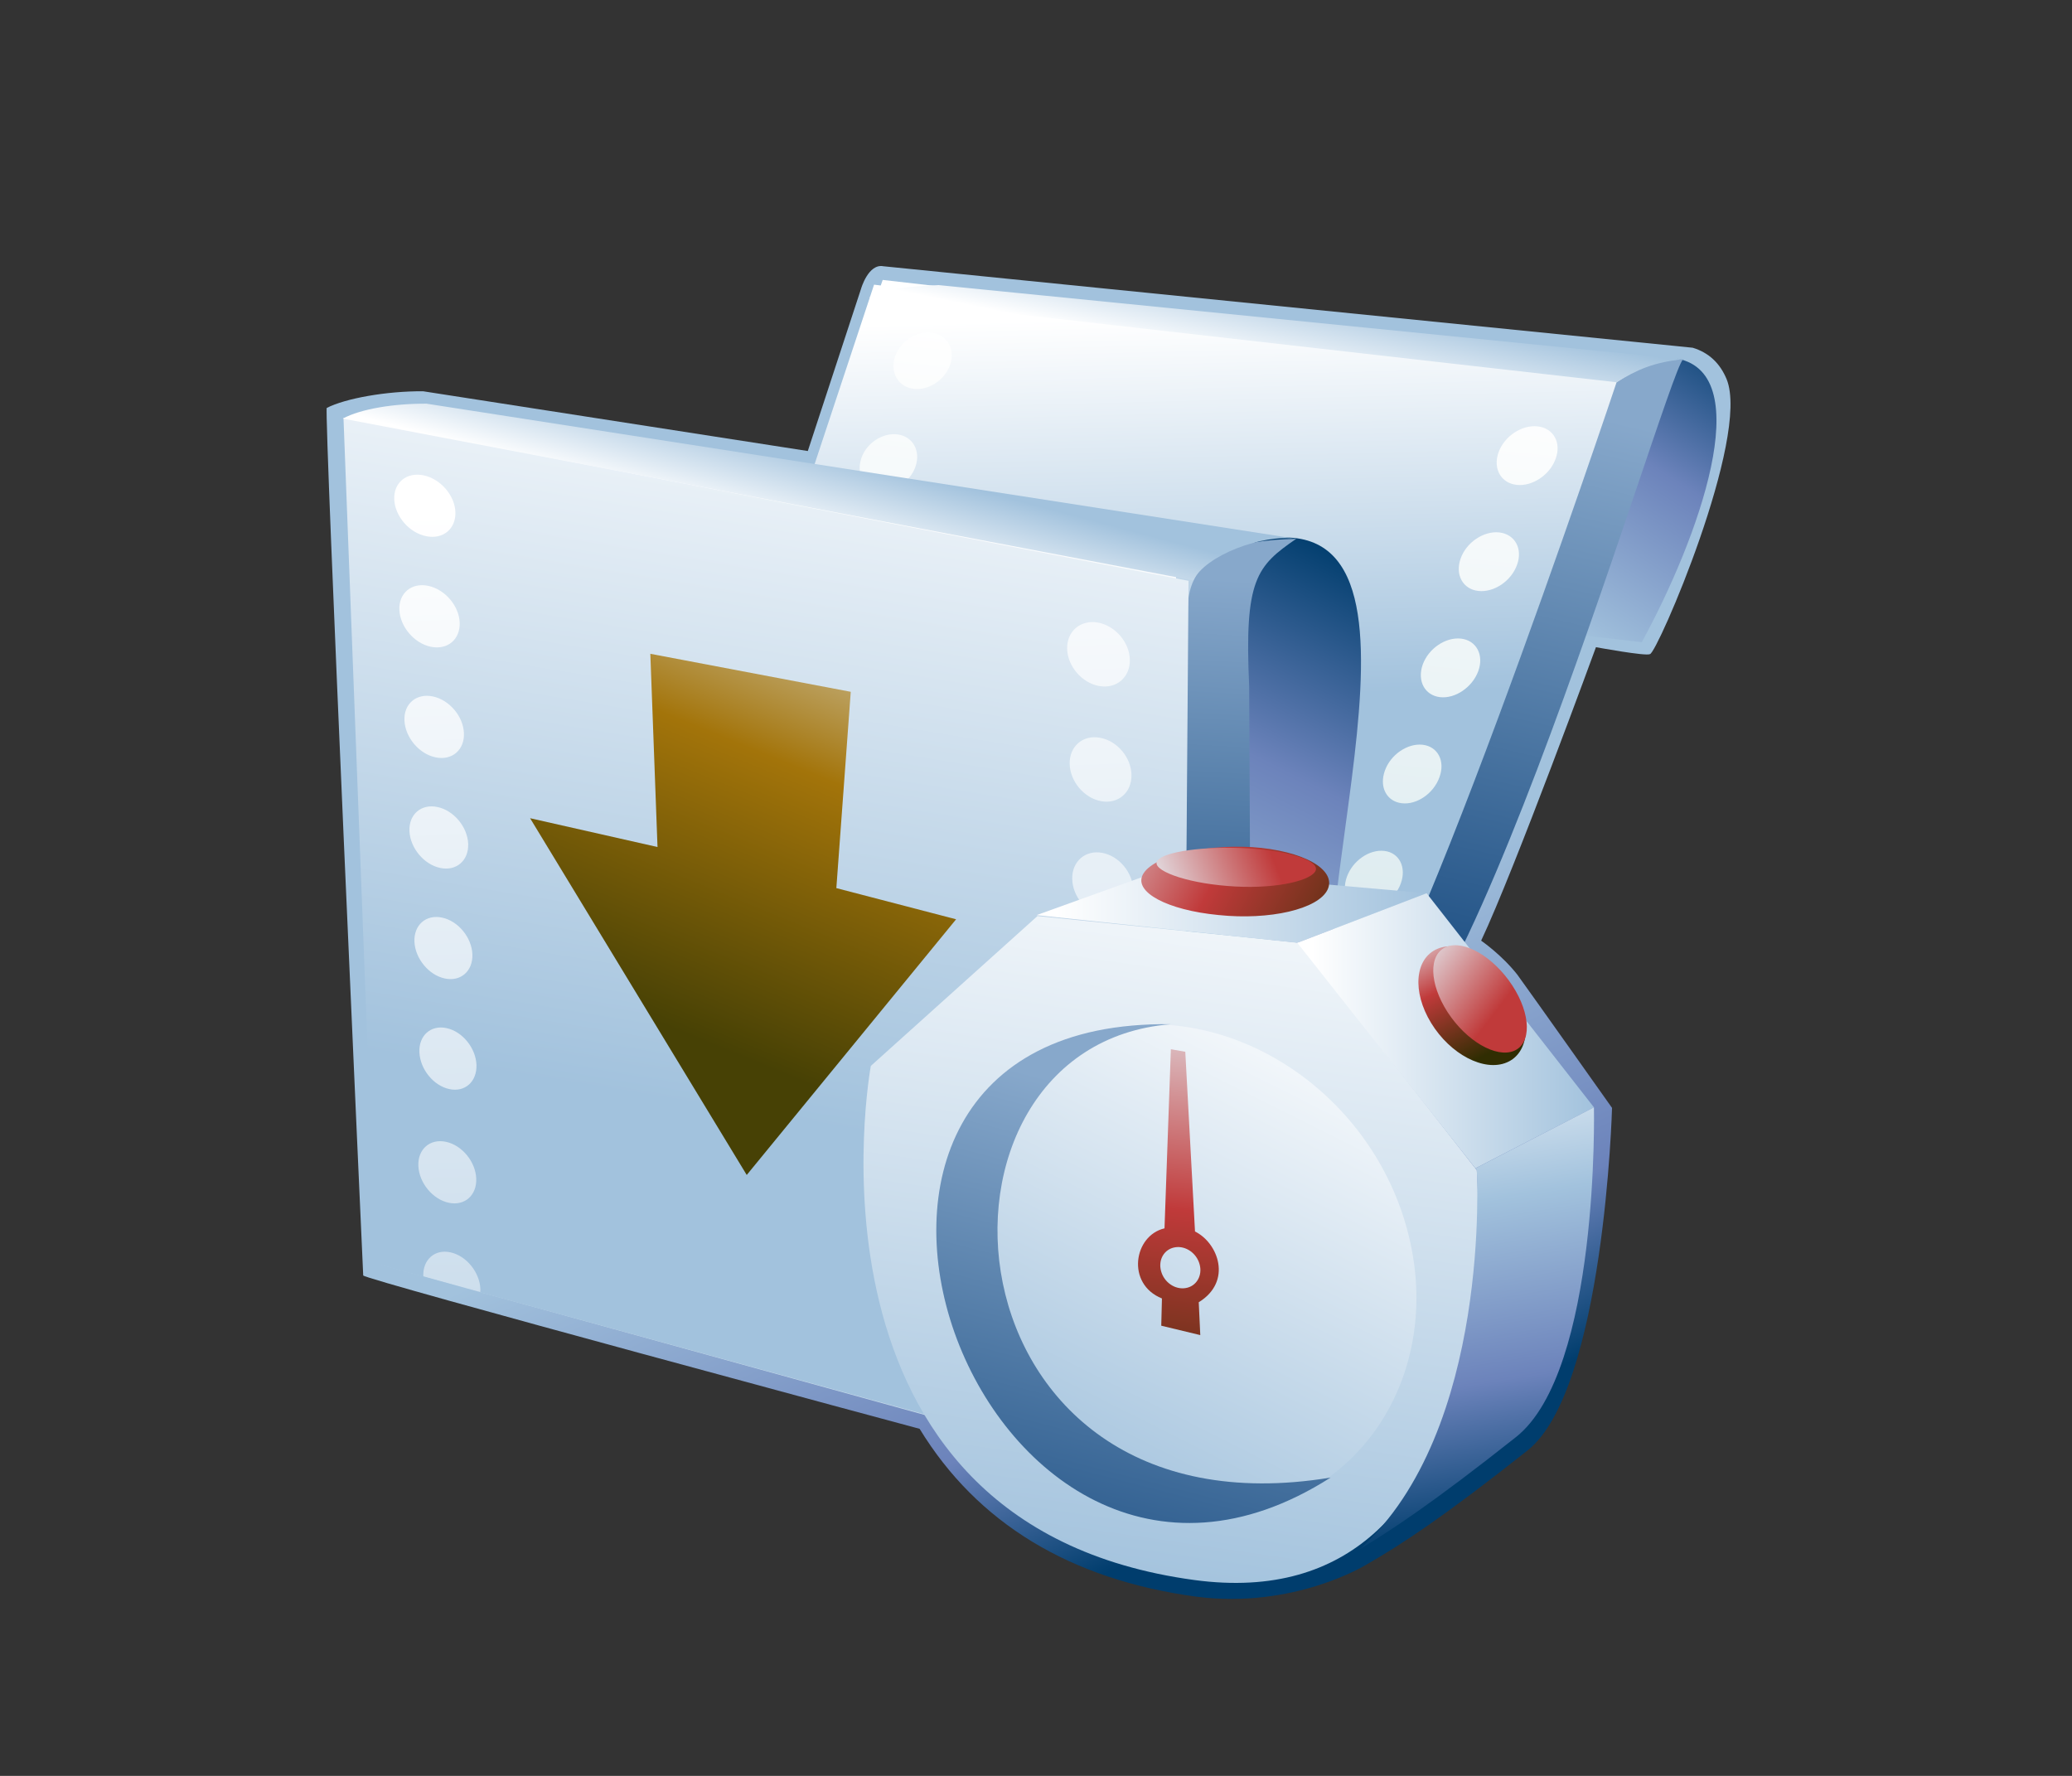 <?xml version="1.0" encoding="UTF-8"?>
<!DOCTYPE svg PUBLIC "-//W3C//DTD SVG 1.1 Tiny//EN" "http://www.w3.org/Graphics/SVG/1.1/DTD/svg11-tiny.dtd">
<svg width="84" height="72" viewBox="0 0 84 72">
<rect x="0" y="0" width="84" height="72" fill="#333333" stroke="none"/>
<linearGradient id="_24" gradientUnits="userSpaceOnUse" x1="44.38" y1="37.97" x2="54.29" y2="59.76">
<stop stop-color="#A2C2DD" offset="0.1"/>
<stop stop-color="#6C83BB" offset="0.71"/>
<stop stop-color="#003D6D" offset="0.99"/>
</linearGradient>
<path fill="url(#_24)" d="M34.907,11.709c0,0-1.986,6.055-2.158,6.577c-0.571-0.089-15.596-2.423-15.596-2.423 c-1.469-0.01-3.143,0.285-3.906,0.676c-0.119,0.062,1.478,35.172,1.478,35.172c0.006,0.153,22.338,6.16,22.557,6.218 c2.329,3.814,6.09,6.111,11.208,6.804c3.973,0.515,6.892-1.291,6.892-1.291c1.448-0.828,3.166-1.959,6.546-4.636 c3.119-2.471,3.425-13.888,3.425-13.888s-3.064-4.328-3.835-5.396c-0.624-0.796-1.43-1.354-1.471-1.385 c1.357-2.873,4.654-11.898,4.654-11.898s2.031,0.375,2.188,0.281c0.281,0,4.077-8.784,3.11-11.146 c-0.269-0.652-0.729-1.081-1.377-1.276l-32.807-3.303C35.2,10.677,34.907,11.709,34.907,11.709z"/>
<linearGradient id="_25" gradientUnits="userSpaceOnUse" x1="59.75" y1="31.97" x2="71.29" y2="14.07">
<stop stop-color="#FFFFFF" offset="0"/>
<stop stop-color="#A2C2DD" offset="0.35"/>
<stop stop-color="#6C83BB" offset="0.7"/>
<stop stop-color="#003D6D" offset="1"/>
</linearGradient>
<path fill="url(#_25)" d="M68.021,14.544c3.211,0.652,0.854,7.251-1.463,11.493l-2.951-0.341 C63.607,25.697,67.857,14.447,68.021,14.544z"/>
<linearGradient id="_26" gradientUnits="userSpaceOnUse" x1="49.88" y1="14.36" x2="45.76" y2="55.68">
<stop stop-color="#FFFFFF" offset="0"/>
<stop stop-color="#BFDAE1" offset="1"/>
</linearGradient>
<polygon fill="url(#_26)" points="56.732,39.322 32.857,19.697 35.785,11.349 66.322,14.838 "/>
<linearGradient id="_27" gradientUnits="userSpaceOnUse" x1="49.5" y1="10.08" x2="49.95" y2="28.24">
<stop stop-color="#FFFFFF" offset="0.15"/>
<stop stop-color="#A2C2DD" offset="1"/>
</linearGradient>
<path fill="url(#_27)" d="M56.232,41.072l-23.375-21.75l2.578-7.781l31.075,3.953L56.232,41.072z M37.781,13.488 c-0.621-0.088-1.293,0.354-1.498,0.979c-0.209,0.626,0.125,1.207,0.738,1.294c0.615,0.088,1.287-0.354,1.5-0.979 C38.732,14.152,38.4,13.574,37.781,13.488z M36.394,17.613c-0.609-0.084-1.277,0.352-1.48,0.979 c-0.209,0.628,0.115,1.209,0.723,1.296c0.609,0.086,1.271-0.354,1.48-0.98C37.332,18.277,37.007,17.699,36.394,17.613z M62.336,17.287c-0.645-0.072-1.355,0.404-1.586,1.057c-0.232,0.654,0.098,1.244,0.736,1.314 c0.637,0.07,1.346-0.401,1.58-1.057C63.309,17.945,62.979,17.355,62.336,17.287z M60.783,21.587 c-0.631-0.07-1.336,0.4-1.568,1.057c-0.234,0.656,0.09,1.246,0.717,1.315c0.631,0.071,1.334-0.399,1.57-1.06 C61.74,22.25,61.418,21.66,60.783,21.587z M59.232,25.892c-0.625-0.07-1.322,0.401-1.556,1.057 c-0.229,0.656,0.082,1.242,0.703,1.316c0.615,0.071,1.313-0.402,1.552-1.058C60.168,26.554,59.855,25.964,59.232,25.892z M57.678,30.195c-0.617-0.07-1.309,0.402-1.537,1.057c-0.233,0.654,0.072,1.242,0.687,1.314 c0.608,0.074,1.295-0.397,1.528-1.055C58.598,30.857,58.293,30.269,57.678,30.195z M56.125,34.499 c-0.611-0.073-1.291,0.399-1.523,1.054c-0.233,0.654,0.064,1.247,0.668,1.321c0.601,0.069,1.279-0.399,1.519-1.055 C57.027,35.161,56.729,34.572,56.125,34.499z"/>
<linearGradient id="_28" gradientUnits="userSpaceOnUse" x1="64.1" y1="16.73" x2="58.98" y2="38.52">
<stop stop-color="#87A8CB" offset="0"/>
<stop stop-color="#235487" offset="1"/>
</linearGradient>
<path fill="url(#_28)" d="M65.537,15.498c0,0-9.129,27.334-11.186,27.301c3.506,5.898,13.096-27.395,13.881-28.233 C67.074,14.613,66.342,14.949,65.537,15.498z"/>
<linearGradient id="_29" gradientUnits="userSpaceOnUse" x1="51.38" y1="15.06" x2="52.14" y2="11.37">
<stop stop-color="#FFFFFF" offset="0.05"/>
<stop stop-color="#A2C2DD" offset="1"/>
</linearGradient>
<path fill="url(#_29)" d="M65.537,15.498c0.83-0.508,1.494-0.811,2.695-0.932L38.05,11.558 c-1.295,0.07-1.929,0.104-2.813,0.504L65.537,15.498z"/>
<linearGradient id="_30" gradientUnits="userSpaceOnUse" x1="43.35" y1="50.82" x2="57.04" y2="23.53">
<stop stop-color="#FFFFFF" offset="0"/>
<stop stop-color="#A2C2DD" offset="0.35"/>
<stop stop-color="#6C83BB" offset="0.7"/>
<stop stop-color="#003D6D" offset="1"/>
</linearGradient>
<path fill="url(#_30)" d="M50.857,21.947c8.625-2,1.281,15.875,3.494,20.852l-4.619-7.352 C49.732,35.447,50.832,22.189,50.857,21.947z"/>
<linearGradient id="_31" gradientUnits="userSpaceOnUse" x1="50.33" y1="23.52" x2="49.31" y2="41.52">
<stop stop-color="#87A8CB" offset="0"/>
<stop stop-color="#235487" offset="1"/>
</linearGradient>
<path fill="url(#_31)" d="M48.078,35.197l0.07-10.404c-0.029-2.371,2.031-2.902,4.401-2.947 c-1.604,1.102-2.108,1.639-1.907,5.973l0.039,8.006L48.078,35.197z"/>
<linearGradient id="_32" gradientUnits="userSpaceOnUse" x1="30.83" y1="17.23" x2="33" y2="79.33">
<stop stop-color="#FFFFFF" offset="0.05"/>
<stop stop-color="#A2C2DD" offset="1"/>
</linearGradient>
<polygon fill="url(#_32)" points="47.553,60.15 15.482,51.283 14.173,16.99 47.68,23.043 "/>
<linearGradient id="_33" gradientUnits="userSpaceOnUse" x1="35.49" y1="10.8" x2="29.84" y2="45.11">
<stop stop-color="#FFFFFF" offset="0.05"/>
<stop stop-color="#A2C2DD" offset="1"/>
</linearGradient>
<path fill="url(#_33)" d="M47.906,60.201l-32.672-8.969L13.925,16.94l34.259,6.608L47.906,60.201z M17.169,19.271 c-0.688-0.141-1.217,0.299-1.186,0.98c0.033,0.684,0.611,1.352,1.295,1.488c0.682,0.142,1.211-0.299,1.184-0.982 C18.435,20.078,17.853,19.411,17.169,19.271z M17.359,23.752c-0.678-0.142-1.201,0.299-1.168,0.981 c0.033,0.682,0.605,1.351,1.277,1.49c0.676,0.139,1.196-0.303,1.168-0.984C18.609,24.56,18.037,23.892,17.359,23.752z M17.548,28.236c-0.668-0.141-1.186,0.301-1.151,0.981c0.034,0.685,0.598,1.353,1.262,1.488 c0.664,0.142,1.179-0.302,1.149-0.983C18.781,29.041,18.218,28.376,17.548,28.236z M17.738,32.72 c-0.66-0.144-1.17,0.299-1.139,0.979c0.033,0.685,0.592,1.352,1.246,1.49c0.654,0.14,1.162-0.299,1.135-0.981 S18.394,32.857,17.738,32.72z M17.923,37.203c-0.649-0.141-1.153,0.301-1.121,0.982c0.031,0.682,0.584,1.348,1.228,1.485 c0.646,0.142,1.147-0.301,1.121-0.981C19.125,38.008,18.572,37.338,17.923,37.203z M18.107,41.684 c-0.641-0.141-1.135,0.301-1.104,0.98c0.028,0.684,0.573,1.354,1.209,1.49c0.637,0.141,1.129-0.301,1.104-0.982 C19.289,42.49,18.748,41.822,18.107,41.684z M18.08,46.293c-0.648-0.139-1.152,0.301-1.119,0.982 c0.031,0.684,0.582,1.35,1.228,1.488c0.646,0.141,1.147-0.302,1.118-0.982C19.279,47.098,18.732,46.432,18.08,46.293z M44.508,25.24c-0.705-0.122-1.262,0.354-1.246,1.064c0.018,0.709,0.602,1.387,1.301,1.51c0.697,0.125,1.252-0.351,1.242-1.06 C45.793,26.043,45.213,25.367,44.508,25.24z M44.594,29.911c-0.695-0.128-1.244,0.349-1.229,1.06 c0.015,0.711,0.59,1.389,1.279,1.512c0.688,0.125,1.239-0.351,1.227-1.063C45.861,30.709,45.289,30.033,44.594,29.911z M44.68,34.576c-0.688-0.123-1.229,0.354-1.211,1.064c0.016,0.711,0.58,1.385,1.262,1.51c0.683,0.125,1.224-0.354,1.211-1.063 C45.93,35.377,45.365,34.701,44.68,34.576z M18.265,50.775c-0.641-0.144-1.135,0.301-1.104,0.979c0,0.009,0,0.013,0,0.019 l2.306,0.617c0.004-0.041,0.01-0.082,0.008-0.127C19.449,51.582,18.906,50.914,18.265,50.775z"/>
<linearGradient id="_34" gradientUnits="userSpaceOnUse" x1="32.57" y1="21.87" x2="33.54" y2="18.23">
<stop stop-color="#FFFFFF" offset="0.05"/>
<stop stop-color="#A2C2DD" offset="1"/>
</linearGradient>
<path fill="url(#_34)" d="M48.379,23.533c0.467-1.004,2.801-1.893,4.172-1.688l-35.26-5.479 c-1.303-0.006-2.656,0.205-3.393,0.605L48.379,23.533z"/>
<linearGradient id="_35" gradientUnits="userSpaceOnUse" x1="50.03" y1="30.73" x2="45.09" y2="64.55">
<stop stop-color="#FFFFFF" offset="0.05"/>
<stop stop-color="#A2C2DD" offset="1"/>
</linearGradient>
<path fill="url(#_35)" d="M35.304,43.215l6.756-6.076l10.6,1.082l7.209,9.221c0,0,1.49,18.365-11.451,16.617 C31.857,61.822,35.304,43.215,35.304,43.215z"/>
<linearGradient id="_36" gradientUnits="userSpaceOnUse" x1="42.02" y1="36.75" x2="57.84" y2="36.75">
<stop stop-color="#FFFFFF" offset="0.05"/>
<stop stop-color="#A2C2DD" offset="1"/>
</linearGradient>
<polygon fill="url(#_36)" points="42.023,37.102 47.107,35.271 57.836,36.215 52.594,38.225 "/>
<linearGradient id="_37" gradientUnits="userSpaceOnUse" x1="52.59" y1="41.79" x2="64.62" y2="41.79">
<stop stop-color="#FFFFFF" offset="0.05"/>
<stop stop-color="#A2C2DD" offset="1"/>
</linearGradient>
<polygon fill="url(#_37)" points="52.594,38.225 57.836,36.215 64.619,44.895 59.814,47.367 "/>
<linearGradient id="_38" gradientUnits="userSpaceOnUse" x1="55.34" y1="36.38" x2="43.06" y2="60.83">
<stop stop-color="#FFFFFF" offset="0.15"/>
<stop stop-color="#A2C2DD" offset="1"/>
</linearGradient>
<path fill="url(#_38)" d="M57.07,49.936c1.424,5.445-1.603,10.568-6.754,11.441 c-5.154,0.871-10.485-2.838-11.909-8.279c-1.424-5.447,1.602-10.567,6.754-11.442 C50.316,40.785,55.646,44.488,57.07,49.936z"/>
<linearGradient id="_39" gradientUnits="userSpaceOnUse" x1="48.29" y1="45.19" x2="43.3" y2="64.49">
<stop stop-color="#87A8CB" offset="0"/>
<stop stop-color="#235487" offset="1"/>
</linearGradient>
<path fill="url(#_39)" d="M47.467,41.525c-17.717-0.265-7.818,27.506,6.475,18.381 C37.982,62.531,36.625,42.387,47.467,41.525z"/>
<linearGradient id="_40" gradientUnits="userSpaceOnUse" x1="57.93" y1="41.63" x2="61.19" y2="62.23">
<stop stop-color="#FFFFFF" offset="0"/>
<stop stop-color="#A2C2DD" offset="0.35"/>
<stop stop-color="#6C83BB" offset="0.7"/>
<stop stop-color="#003D6D" offset="1"/>
</linearGradient>
<path fill="url(#_40)" d="M64.619,44.895l-4.805,2.474l-0.002,0.004l0.057,0.069c0,0,0.623,10.556-4.762,15.382 c1.295-0.787,2.953-1.867,6.352-4.56C64.857,55.572,64.619,44.895,64.619,44.895z"/>
<linearGradient id="_41" gradientUnits="userSpaceOnUse" x1="57.86" y1="37.28" x2="60.79" y2="42.91">
<stop stop-color="#E6EEF4" offset="0"/>
<stop stop-color="#C03A3A" offset="0.44"/>
<stop stop-color="#302D02" offset="0.94"/>
</linearGradient>
<path fill="url(#_41)" d="M61.34,40.07c0.777,1.27,0.664,2.617-0.252,3.004c-0.918,0.391-2.291-0.326-3.07-1.6 c-0.776-1.271-0.664-2.615,0.254-3.005C59.188,38.08,60.561,38.797,61.34,40.07z"/>
<linearGradient id="_42" gradientUnits="userSpaceOnUse" x1="57.56" y1="38.65" x2="60.66" y2="41">
<stop stop-color="#E3DFE4" offset="0"/>
<stop stop-color="#C03A3A" offset="1"/>
</linearGradient>
<path fill="url(#_42)" d="M61.313,39.959c0.758,1.166,0.783,2.35,0.062,2.648c-0.726,0.297-1.929-0.404-2.685-1.566 c-0.756-1.166-0.782-2.35-0.061-2.65C59.354,38.092,60.553,38.793,61.313,39.959z"/>
<linearGradient id="_43" gradientUnits="userSpaceOnUse" x1="43.31" y1="32.2" x2="57.17" y2="39.39">
<stop stop-color="#E6EEF4" offset="0"/>
<stop stop-color="#C03A3A" offset="0.44"/>
<stop stop-color="#302D02" offset="0.94"/>
</linearGradient>
<path fill="url(#_43)" d="M50.76,34.345c2.068,0.137,3.438,0.913,3.063,1.719c-0.375,0.797-2.354,1.252-4.429,1.034 c-2.063-0.199-3.438-0.927-3.063-1.64C46.709,34.734,48.693,34.228,50.76,34.345z"/>
<linearGradient id="_44" gradientUnits="userSpaceOnUse" x1="47.09" y1="36.34" x2="51.53" y2="34.58">
<stop stop-color="#E3DFE4" offset="0"/>
<stop stop-color="#C03A3A" offset="1"/>
</linearGradient>
<path fill="url(#_44)" d="M50.59,34.394c1.768,0.104,2.988,0.535,2.725,0.945c-0.262,0.41-1.78,0.729-3.549,0.581 c-1.77-0.138-3.108-0.655-2.848-1.024C47.184,34.527,48.826,34.295,50.59,34.394z"/>
<linearGradient id="_45" gradientUnits="userSpaceOnUse" x1="48.98" y1="39.74" x2="46.78" y2="60.94">
<stop stop-color="#E6EEF4" offset="0"/>
<stop stop-color="#C03A3A" offset="0.44"/>
<stop stop-color="#302D02" offset="0.94"/>
</linearGradient>
<path fill="url(#_45)" d="M48.598,52.797l0.062,1.332l-1.582-0.381l0.028-1.104c-1.461-0.588-1.145-2.552,0.104-2.843 l0.258-7.262l0.584,0.103l0.394,7.287C49.383,50.389,49.973,51.951,48.598,52.797z M47.635,50.57 c-0.436,0.072-0.688,0.502-0.566,0.959c0.119,0.457,0.566,0.768,1,0.693c0.433-0.07,0.687-0.503,0.566-0.955 C48.516,50.809,48.068,50.496,47.635,50.57z"/>
<linearGradient id="_46" gradientUnits="userSpaceOnUse" x1="35.77" y1="21.41" x2="26.91" y2="43.09">
<stop stop-color="#E6EEF4" offset="0"/>
<stop stop-color="#A3740A" offset="0.44"/>
<stop stop-color="#474105" offset="0.94"/>
</linearGradient>
<polygon fill="url(#_46)" points="26.656,34.341 26.365,26.507 34.49,28.048 33.906,36.007 38.761,37.271 30.273,47.637 21.49,33.173 "/>
</svg>